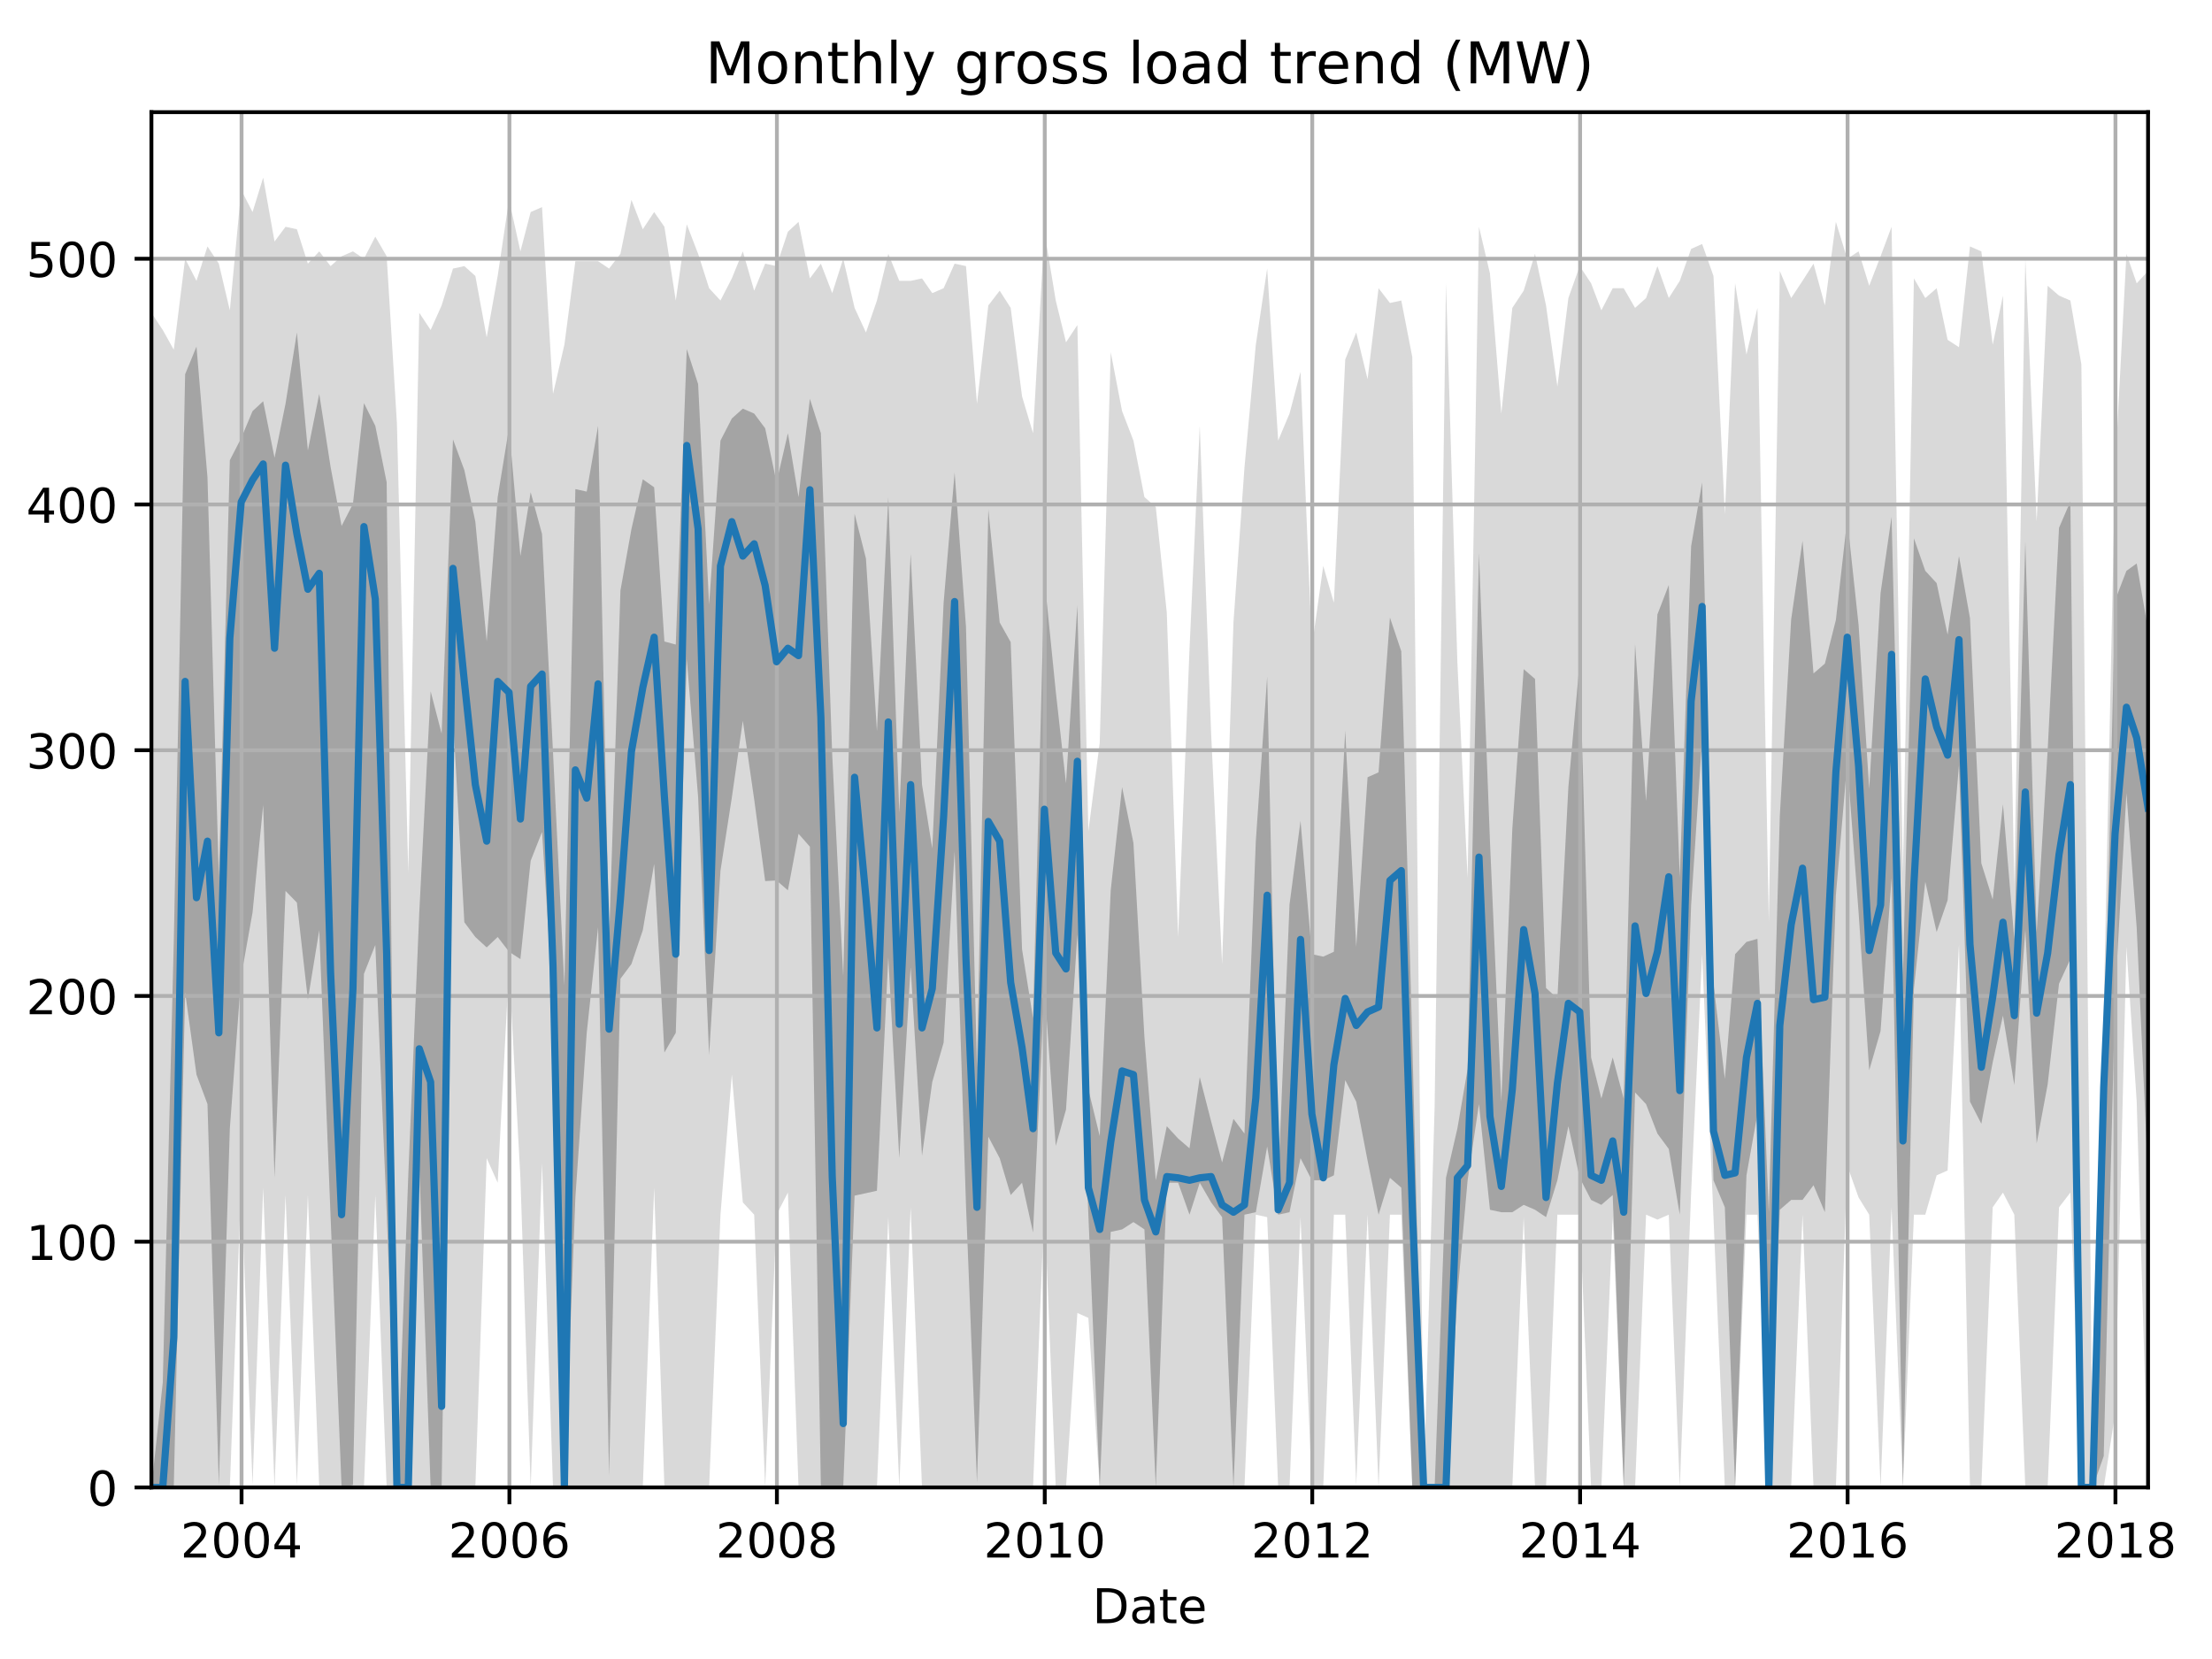 <?xml version="1.0" encoding="utf-8" standalone="no"?>
<!DOCTYPE svg PUBLIC "-//W3C//DTD SVG 1.1//EN"
  "http://www.w3.org/Graphics/SVG/1.1/DTD/svg11.dtd">
<!-- Created with matplotlib (http://matplotlib.org/) -->
<svg height="345.6pt" version="1.1" viewBox="0 0 460.8 345.6" width="460.8pt" xmlns="http://www.w3.org/2000/svg" xmlns:xlink="http://www.w3.org/1999/xlink">
 <defs>
  <style type="text/css">
*{stroke-linecap:butt;stroke-linejoin:round;}
  </style>
 </defs>
 <g id="figure_1">
  <g id="patch_1">
   <path d="M 0 345.6 
L 460.8 345.6 
L 460.8 0 
L 0 0 
z
" style="fill:none;"/>
  </g>
  <g id="axes_1">
   <g id="patch_2">
    <path d="M 31.543 309.863 
L 447.48 309.863 
L 447.48 23.365 
L 31.543 23.365 
z
" style="fill:none;"/>
   </g>
   <g id="PolyCollection_1">
    <path clip-path="url(#p468e8cf287)" d="M 31.543 65.164 
L 31.543 309.863 
L 33.909 309.863 
L 36.199 309.863 
L 38.566 309.863 
L 40.932 309.863 
L 43.222 309.863 
L 45.588 309.863 
L 47.878 309.863 
L 50.245 246.385 
L 52.611 309.352 
L 54.824 247.409 
L 57.191 309.863 
L 59.481 248.945 
L 61.847 309.352 
L 64.137 248.945 
L 66.503 309.863 
L 68.87 309.863 
L 71.16 309.863 
L 73.526 309.863 
L 75.816 309.863 
L 78.182 248.945 
L 80.549 309.863 
L 82.686 309.863 
L 85.052 309.863 
L 87.342 309.863 
L 89.709 309.863 
L 91.999 309.863 
L 94.365 309.863 
L 96.731 309.863 
L 99.021 309.863 
L 101.387 241.266 
L 103.677 246.385 
L 106.044 201.336 
L 108.41 245.361 
L 110.547 309.863 
L 112.914 242.289 
L 115.204 309.863 
L 117.57 309.863 
L 119.86 309.863 
L 122.226 309.863 
L 124.593 309.863 
L 126.883 309.863 
L 129.249 309.863 
L 131.539 309.863 
L 133.905 309.863 
L 136.271 247.409 
L 138.409 309.863 
L 140.775 309.863 
L 143.065 309.863 
L 145.431 309.863 
L 147.721 309.863 
L 150.088 253.04 
L 152.454 223.86 
L 154.744 250.48 
L 157.11 253.04 
L 159.4 309.863 
L 161.767 253.04 
L 164.133 248.433 
L 166.347 309.863 
L 168.713 309.863 
L 171.003 309.863 
L 173.369 309.863 
L 175.659 309.863 
L 178.025 309.863 
L 180.392 309.863 
L 182.682 309.863 
L 185.048 253.552 
L 187.338 309.863 
L 189.704 251.504 
L 192.071 309.863 
L 194.208 309.863 
L 196.574 309.863 
L 198.864 309.863 
L 201.231 309.863 
L 203.521 309.863 
L 205.887 309.863 
L 208.253 309.863 
L 210.543 309.863 
L 212.91 309.863 
L 215.2 309.863 
L 217.566 250.992 
L 219.932 309.863 
L 222.069 309.863 
L 224.436 273.517 
L 226.726 274.541 
L 229.092 309.863 
L 231.382 309.863 
L 233.748 309.863 
L 236.115 309.863 
L 238.405 309.863 
L 240.771 309.863 
L 243.061 309.863 
L 245.427 309.863 
L 247.794 309.863 
L 249.931 309.863 
L 252.297 309.863 
L 254.587 309.863 
L 256.954 309.863 
L 259.244 309.863 
L 261.61 253.04 
L 263.976 253.552 
L 266.266 309.863 
L 268.632 309.863 
L 270.922 253.552 
L 273.289 309.863 
L 275.655 309.863 
L 277.869 253.04 
L 280.235 253.04 
L 282.525 309.352 
L 284.891 253.04 
L 287.181 309.863 
L 289.548 253.04 
L 291.914 253.04 
L 294.204 309.863 
L 296.57 309.863 
L 298.86 309.863 
L 301.227 309.863 
L 303.593 309.863 
L 305.73 309.863 
L 308.096 309.863 
L 310.386 309.863 
L 312.753 309.863 
L 315.043 309.863 
L 317.409 253.552 
L 319.775 309.863 
L 322.065 309.863 
L 324.432 253.04 
L 326.722 253.04 
L 329.088 253.04 
L 331.454 309.863 
L 333.592 309.863 
L 335.958 253.552 
L 338.248 309.863 
L 340.614 309.863 
L 342.904 253.04 
L 345.27 254.064 
L 347.637 253.04 
L 349.927 309.863 
L 352.293 248.433 
L 354.583 198.776 
L 356.949 253.552 
L 359.316 309.863 
L 361.453 309.863 
L 363.819 253.04 
L 366.109 253.04 
L 368.476 309.863 
L 370.766 309.863 
L 373.132 309.863 
L 375.498 253.04 
L 377.788 309.863 
L 380.155 309.863 
L 382.445 309.863 
L 384.811 242.801 
L 387.177 249.456 
L 389.391 253.04 
L 391.757 309.863 
L 394.047 251.504 
L 396.413 309.863 
L 398.703 253.04 
L 401.07 253.04 
L 403.436 244.849 
L 405.726 243.825 
L 408.092 196.728 
L 410.382 309.863 
L 412.749 309.863 
L 415.115 251.504 
L 417.252 248.433 
L 419.619 253.04 
L 421.909 309.863 
L 424.275 309.863 
L 426.565 309.863 
L 428.931 251.504 
L 431.297 248.433 
L 433.587 309.863 
L 435.954 309.863 
L 438.244 309.863 
L 440.61 294.506 
L 442.976 197.24 
L 445.114 229.491 
L 447.48 309.863 
L 447.48 56.461 
L 447.48 56.461 
L 445.114 59.021 
L 442.976 52.877 
L 440.61 97.927 
L 438.244 210.55 
L 435.954 309.863 
L 433.587 75.914 
L 431.297 62.604 
L 428.931 61.58 
L 426.565 59.533 
L 424.275 108.677 
L 421.909 53.901 
L 419.619 184.442 
L 417.252 61.58 
L 415.115 71.819 
L 412.749 52.366 
L 410.382 51.342 
L 408.092 72.331 
L 405.726 70.795 
L 403.436 60.044 
L 401.07 62.092 
L 398.703 57.997 
L 396.413 181.882 
L 394.047 47.246 
L 391.757 53.389 
L 389.391 59.533 
L 387.177 52.366 
L 384.811 53.901 
L 382.445 46.222 
L 380.155 63.628 
L 377.788 54.925 
L 375.498 58.509 
L 373.132 62.092 
L 370.766 56.461 
L 368.476 192.121 
L 366.109 64.14 
L 363.819 73.866 
L 361.453 59.021 
L 359.316 107.141 
L 356.949 57.485 
L 354.583 50.83 
L 352.293 51.854 
L 349.927 58.509 
L 347.637 62.092 
L 345.27 55.437 
L 342.904 62.092 
L 340.614 64.14 
L 338.248 60.044 
L 335.958 60.044 
L 333.592 64.652 
L 331.454 59.021 
L 329.088 55.437 
L 326.722 62.092 
L 324.432 80.521 
L 322.065 63.628 
L 319.775 52.877 
L 317.409 60.556 
L 315.043 64.14 
L 312.753 86.153 
L 310.386 56.973 
L 308.096 47.246 
L 305.73 182.906 
L 303.593 137.857 
L 301.227 59.021 
L 298.86 230.515 
L 296.57 309.863 
L 294.204 74.378 
L 291.914 62.604 
L 289.548 63.116 
L 287.181 60.044 
L 284.891 78.986 
L 282.525 69.259 
L 280.235 74.89 
L 277.869 125.571 
L 275.655 117.892 
L 273.289 134.785 
L 270.922 77.45 
L 268.632 86.153 
L 266.266 91.784 
L 263.976 55.949 
L 261.61 71.819 
L 259.244 97.415 
L 256.954 129.666 
L 254.587 200.824 
L 252.297 152.703 
L 249.931 88.712 
L 247.794 135.297 
L 245.427 195.192 
L 243.061 127.618 
L 240.771 105.606 
L 238.405 103.558 
L 236.115 91.784 
L 233.748 85.641 
L 231.382 73.354 
L 229.092 154.75 
L 226.726 173.18 
L 224.436 67.723 
L 222.069 71.307 
L 219.932 62.604 
L 217.566 48.27 
L 215.2 90.248 
L 212.91 82.569 
L 210.543 64.14 
L 208.253 60.556 
L 205.887 63.628 
L 203.521 84.105 
L 201.231 55.437 
L 198.864 54.925 
L 196.574 60.044 
L 194.208 61.068 
L 192.071 57.997 
L 189.704 58.509 
L 187.338 58.509 
L 185.048 52.877 
L 182.682 62.604 
L 180.392 69.259 
L 178.025 64.14 
L 175.659 53.901 
L 173.369 61.068 
L 171.003 54.925 
L 168.713 57.997 
L 166.347 46.222 
L 164.133 48.27 
L 161.767 55.437 
L 159.4 54.925 
L 157.11 60.556 
L 154.744 52.366 
L 152.454 57.997 
L 150.088 62.604 
L 147.721 60.044 
L 145.431 52.877 
L 143.065 46.734 
L 140.775 62.604 
L 138.409 47.246 
L 136.271 44.175 
L 133.905 47.758 
L 131.539 41.615 
L 129.249 52.877 
L 126.883 55.949 
L 124.593 54.413 
L 122.226 54.413 
L 119.86 54.413 
L 117.57 71.819 
L 115.204 82.057 
L 112.914 43.151 
L 110.547 44.175 
L 108.41 52.366 
L 106.044 41.615 
L 103.677 57.485 
L 101.387 70.283 
L 99.021 57.485 
L 96.731 55.437 
L 94.365 55.949 
L 91.999 63.628 
L 89.709 68.747 
L 87.342 65.164 
L 85.052 181.882 
L 82.686 88.2 
L 80.549 53.389 
L 78.182 49.294 
L 75.816 53.901 
L 73.526 52.366 
L 71.16 53.389 
L 68.87 55.437 
L 66.503 52.366 
L 64.137 54.925 
L 61.847 47.758 
L 59.481 47.246 
L 57.191 50.318 
L 54.824 37.008 
L 52.611 44.175 
L 50.245 39.567 
L 47.878 64.652 
L 45.588 54.925 
L 43.222 51.342 
L 40.932 58.509 
L 38.566 53.901 
L 36.199 72.843 
L 33.909 68.747 
L 31.543 65.164 
z
" style="fill:#808080;fill-opacity:0.3;"/>
   </g>
   <g id="PolyCollection_2">
    <path clip-path="url(#p468e8cf287)" d="M 31.543 309.863 
L 31.543 309.863 
L 33.909 309.863 
L 36.199 309.863 
L 38.566 206.711 
L 40.932 223.86 
L 43.222 230.003 
L 45.588 309.352 
L 47.878 235.123 
L 50.245 203.383 
L 52.611 190.073 
L 54.824 167.677 
L 57.191 245.361 
L 59.481 185.594 
L 61.847 188.026 
L 64.137 208.247 
L 66.503 193.785 
L 68.87 253.552 
L 71.16 309.863 
L 73.526 309.352 
L 75.816 202.871 
L 78.182 196.856 
L 80.549 252.528 
L 82.686 309.863 
L 85.052 309.863 
L 87.342 242.801 
L 89.709 309.863 
L 91.999 309.863 
L 94.365 149.119 
L 96.731 192.121 
L 99.021 195.192 
L 101.387 197.368 
L 103.677 195.192 
L 106.044 198.264 
L 108.41 199.8 
L 110.547 179.323 
L 112.914 173.308 
L 115.204 209.014 
L 117.57 309.863 
L 119.86 249.456 
L 122.226 215.157 
L 124.593 193.145 
L 126.883 307.432 
L 129.249 203.895 
L 131.539 200.824 
L 133.905 193.785 
L 136.271 179.963 
L 138.409 219.253 
L 140.775 215.157 
L 143.065 137.345 
L 145.431 166.013 
L 147.721 219.765 
L 150.088 181.37 
L 152.454 166.141 
L 154.744 150.143 
L 157.11 166.525 
L 159.4 183.546 
L 161.767 183.418 
L 164.133 185.466 
L 166.347 173.692 
L 168.713 176.379 
L 171.003 309.863 
L 173.369 309.863 
L 175.659 309.863 
L 178.025 249.072 
L 180.392 248.561 
L 182.682 248.049 
L 185.048 199.416 
L 187.338 241.266 
L 189.704 201.464 
L 192.071 240.754 
L 194.208 225.396 
L 196.574 217.205 
L 198.864 177.275 
L 201.231 250.992 
L 203.521 308.84 
L 205.887 236.786 
L 208.253 241.266 
L 210.543 248.945 
L 212.91 246.385 
L 215.2 256.751 
L 217.566 205.559 
L 219.932 238.706 
L 222.069 231.155 
L 224.436 194.681 
L 226.726 253.04 
L 229.092 309.863 
L 231.382 256.623 
L 233.748 256.111 
L 236.115 254.576 
L 238.405 256.111 
L 240.771 309.863 
L 243.061 246.385 
L 245.427 246.385 
L 247.794 253.04 
L 249.931 246.385 
L 252.297 250.48 
L 254.587 253.552 
L 256.954 309.863 
L 259.244 253.04 
L 261.61 252.528 
L 263.976 238.834 
L 266.266 253.04 
L 268.632 252.528 
L 270.922 241.266 
L 273.289 245.873 
L 275.655 245.873 
L 277.869 244.849 
L 280.235 225.012 
L 282.525 229.491 
L 284.891 241.778 
L 287.181 253.04 
L 289.548 245.361 
L 291.914 247.409 
L 294.204 309.863 
L 296.57 309.863 
L 298.86 309.863 
L 301.227 309.863 
L 303.593 269.933 
L 305.73 245.873 
L 308.096 230.003 
L 310.386 252.016 
L 312.753 252.528 
L 315.043 252.528 
L 317.409 250.992 
L 319.775 252.016 
L 322.065 253.552 
L 324.432 245.873 
L 326.722 234.611 
L 329.088 245.361 
L 331.454 249.968 
L 333.592 250.992 
L 335.958 248.945 
L 338.248 309.863 
L 340.614 227.572 
L 342.904 230.003 
L 345.27 236.146 
L 347.637 239.346 
L 349.927 253.04 
L 352.293 188.537 
L 354.583 153.855 
L 356.949 245.873 
L 359.316 251.504 
L 361.453 309.863 
L 363.819 244.849 
L 366.109 232.051 
L 368.476 309.863 
L 370.766 252.016 
L 373.132 249.968 
L 375.498 249.968 
L 377.788 246.897 
L 380.155 252.528 
L 382.445 186.49 
L 384.811 158.846 
L 387.177 190.073 
L 389.391 222.964 
L 391.757 214.774 
L 394.047 182.906 
L 396.413 309.863 
L 398.703 205.943 
L 401.07 183.674 
L 403.436 194.169 
L 405.726 187.514 
L 408.092 159.358 
L 410.382 229.491 
L 412.749 234.099 
L 415.115 221.301 
L 417.252 211.574 
L 419.619 226.036 
L 421.909 193.657 
L 424.275 238.194 
L 426.565 225.908 
L 428.931 204.919 
L 431.297 199.8 
L 433.587 309.863 
L 435.954 309.863 
L 438.244 303.336 
L 440.61 207.479 
L 442.976 165.245 
L 445.114 193.273 
L 447.48 245.361 
L 447.48 131.202 
L 447.48 131.202 
L 445.114 117.38 
L 442.976 118.916 
L 440.61 125.059 
L 438.244 226.42 
L 435.954 309.863 
L 433.587 309.863 
L 431.297 104.454 
L 428.931 109.957 
L 426.565 156.286 
L 424.275 194.169 
L 421.909 112.773 
L 419.619 195.704 
L 417.252 167.549 
L 415.115 187.386 
L 412.749 179.835 
L 410.382 128.77 
L 408.092 115.844 
L 405.726 132.226 
L 403.436 121.475 
L 401.07 118.916 
L 398.703 112.133 
L 396.413 203.255 
L 394.047 107.653 
L 391.757 123.523 
L 389.391 164.349 
L 387.177 130.178 
L 384.811 108.165 
L 382.445 129.154 
L 380.155 138.241 
L 377.788 140.289 
L 375.498 112.645 
L 373.132 129.026 
L 370.766 169.98 
L 368.476 252.528 
L 366.109 195.576 
L 363.819 196.216 
L 361.453 198.776 
L 359.316 224.756 
L 356.949 204.919 
L 354.583 100.486 
L 352.293 113.796 
L 349.927 182.778 
L 347.637 121.859 
L 345.27 128.002 
L 342.904 166.909 
L 340.614 134.145 
L 338.248 228.851 
L 335.958 220.277 
L 333.592 228.851 
L 331.454 220.277 
L 329.088 137.729 
L 326.722 163.965 
L 324.432 207.991 
L 322.065 205.815 
L 319.775 141.44 
L 317.409 139.393 
L 315.043 172.668 
L 312.753 229.491 
L 310.386 175.227 
L 308.096 115.204 
L 305.73 222.708 
L 303.593 235.123 
L 301.227 245.361 
L 298.86 309.863 
L 296.57 309.863 
L 294.204 216.693 
L 291.914 135.681 
L 289.548 128.642 
L 287.181 160.894 
L 284.891 161.917 
L 282.525 197.24 
L 280.235 152.191 
L 277.869 198.264 
L 275.655 199.288 
L 273.289 198.776 
L 270.922 171.004 
L 268.632 188.409 
L 266.266 246.385 
L 263.976 140.928 
L 261.61 175.227 
L 259.244 236.146 
L 256.954 233.075 
L 254.587 242.162 
L 252.297 233.587 
L 249.931 224.372 
L 247.794 239.218 
L 245.427 237.17 
L 243.061 234.611 
L 240.771 245.873 
L 238.405 216.053 
L 236.115 175.611 
L 233.748 163.965 
L 231.382 185.466 
L 229.092 236.658 
L 226.726 226.932 
L 224.436 126.083 
L 222.069 163.197 
L 219.932 144 
L 217.566 120.451 
L 215.2 212.086 
L 212.91 197.752 
L 210.543 133.762 
L 208.253 129.666 
L 205.887 106.118 
L 203.521 222.324 
L 201.231 130.562 
L 198.864 98.439 
L 196.574 125.571 
L 194.208 176.763 
L 192.071 163.453 
L 189.704 115.332 
L 187.338 169.34 
L 185.048 103.558 
L 182.682 152.319 
L 180.392 116.356 
L 178.025 107.013 
L 175.659 203.383 
L 173.369 157.31 
L 171.003 90.248 
L 168.713 83.081 
L 166.347 103.558 
L 164.133 90.248 
L 161.767 100.486 
L 159.4 89.224 
L 157.11 86.153 
L 154.744 85.129 
L 152.454 87.176 
L 150.088 91.784 
L 147.721 125.955 
L 145.431 80.009 
L 143.065 72.715 
L 140.775 134.273 
L 138.409 133.634 
L 136.271 101.51 
L 133.905 99.847 
L 131.539 110.213 
L 129.249 123.011 
L 126.883 195.576 
L 124.593 88.712 
L 122.226 102.406 
L 119.86 101.894 
L 117.57 205.303 
L 115.204 156.798 
L 112.914 111.237 
L 110.547 102.534 
L 108.41 115.844 
L 106.044 89.096 
L 103.677 103.558 
L 101.387 133.634 
L 99.021 108.677 
L 96.731 97.927 
L 94.365 91.528 
L 91.999 152.831 
L 89.709 144 
L 87.342 190.073 
L 85.052 244.849 
L 82.686 309.352 
L 80.549 100.486 
L 78.182 88.712 
L 75.816 83.977 
L 73.526 104.966 
L 71.16 109.573 
L 68.87 97.287 
L 66.503 82.057 
L 64.137 93.831 
L 61.847 69.259 
L 59.481 84.105 
L 57.191 95.367 
L 54.824 83.593 
L 52.611 85.641 
L 50.245 91.272 
L 47.878 95.879 
L 45.588 182.778 
L 43.222 99.463 
L 40.932 72.203 
L 38.566 77.962 
L 36.199 196.344 
L 33.909 287.979 
L 31.543 309.863 
z
" style="fill:#808080;fill-opacity:0.6;"/>
   </g>
   <g id="matplotlib.axis_1">
    <g id="xtick_1">
     <g id="line2d_1">
      <path clip-path="url(#p468e8cf287)" d="M 50.321 309.863 
L 50.321 23.365 
" style="fill:none;stroke:#b0b0b0;stroke-linecap:square;stroke-width:0.8;"/>
     </g>
     <g id="line2d_2">
      <defs>
       <path d="M 0 0 
L 0 3.5 
" id="m9821b27908" style="stroke:#000000;stroke-width:0.8;"/>
      </defs>
      <g>
       <use style="stroke:#000000;stroke-width:0.8;" x="50.321" xlink:href="#m9821b27908" y="309.863"/>
      </g>
     </g>
     <g id="text_1">
      <!-- 2004 -->
      <defs>
       <path d="M 19.188 8.297 
L 53.609 8.297 
L 53.609 0 
L 7.328 0 
L 7.328 8.297 
Q 12.938 14.109 22.625 23.891 
Q 32.328 33.688 34.812 36.531 
Q 39.547 41.844 41.422 45.531 
Q 43.312 49.219 43.312 52.781 
Q 43.312 58.594 39.234 62.25 
Q 35.156 65.922 28.609 65.922 
Q 23.969 65.922 18.812 64.312 
Q 13.672 62.703 7.812 59.422 
L 7.812 69.391 
Q 13.766 71.781 18.938 73 
Q 24.125 74.219 28.422 74.219 
Q 39.75 74.219 46.484 68.547 
Q 53.219 62.891 53.219 53.422 
Q 53.219 48.922 51.531 44.891 
Q 49.859 40.875 45.406 35.406 
Q 44.188 33.984 37.641 27.219 
Q 31.109 20.453 19.188 8.297 
z
" id="DejaVuSans-32"/>
       <path d="M 31.781 66.406 
Q 24.172 66.406 20.328 58.906 
Q 16.5 51.422 16.5 36.375 
Q 16.5 21.391 20.328 13.891 
Q 24.172 6.391 31.781 6.391 
Q 39.453 6.391 43.281 13.891 
Q 47.125 21.391 47.125 36.375 
Q 47.125 51.422 43.281 58.906 
Q 39.453 66.406 31.781 66.406 
z
M 31.781 74.219 
Q 44.047 74.219 50.516 64.516 
Q 56.984 54.828 56.984 36.375 
Q 56.984 17.969 50.516 8.266 
Q 44.047 -1.422 31.781 -1.422 
Q 19.531 -1.422 13.062 8.266 
Q 6.594 17.969 6.594 36.375 
Q 6.594 54.828 13.062 64.516 
Q 19.531 74.219 31.781 74.219 
z
" id="DejaVuSans-30"/>
       <path d="M 37.797 64.312 
L 12.891 25.391 
L 37.797 25.391 
z
M 35.203 72.906 
L 47.609 72.906 
L 47.609 25.391 
L 58.016 25.391 
L 58.016 17.188 
L 47.609 17.188 
L 47.609 0 
L 37.797 0 
L 37.797 17.188 
L 4.891 17.188 
L 4.891 26.703 
z
" id="DejaVuSans-34"/>
      </defs>
      <g transform="translate(37.596 324.462)scale(0.1 -0.1)">
       <use xlink:href="#DejaVuSans-32"/>
       <use x="63.623" xlink:href="#DejaVuSans-30"/>
       <use x="127.246" xlink:href="#DejaVuSans-30"/>
       <use x="190.869" xlink:href="#DejaVuSans-34"/>
      </g>
     </g>
    </g>
    <g id="xtick_2">
     <g id="line2d_3">
      <path clip-path="url(#p468e8cf287)" d="M 106.12 309.863 
L 106.12 23.365 
" style="fill:none;stroke:#b0b0b0;stroke-linecap:square;stroke-width:0.8;"/>
     </g>
     <g id="line2d_4">
      <g>
       <use style="stroke:#000000;stroke-width:0.8;" x="106.12" xlink:href="#m9821b27908" y="309.863"/>
      </g>
     </g>
     <g id="text_2">
      <!-- 2006 -->
      <defs>
       <path d="M 33.016 40.375 
Q 26.375 40.375 22.484 35.828 
Q 18.609 31.297 18.609 23.391 
Q 18.609 15.531 22.484 10.953 
Q 26.375 6.391 33.016 6.391 
Q 39.656 6.391 43.531 10.953 
Q 47.406 15.531 47.406 23.391 
Q 47.406 31.297 43.531 35.828 
Q 39.656 40.375 33.016 40.375 
z
M 52.594 71.297 
L 52.594 62.312 
Q 48.875 64.062 45.094 64.984 
Q 41.312 65.922 37.594 65.922 
Q 27.828 65.922 22.672 59.328 
Q 17.531 52.734 16.797 39.406 
Q 19.672 43.656 24.016 45.922 
Q 28.375 48.188 33.594 48.188 
Q 44.578 48.188 50.953 41.516 
Q 57.328 34.859 57.328 23.391 
Q 57.328 12.156 50.688 5.359 
Q 44.047 -1.422 33.016 -1.422 
Q 20.359 -1.422 13.672 8.266 
Q 6.984 17.969 6.984 36.375 
Q 6.984 53.656 15.188 63.938 
Q 23.391 74.219 37.203 74.219 
Q 40.922 74.219 44.703 73.484 
Q 48.484 72.75 52.594 71.297 
z
" id="DejaVuSans-36"/>
      </defs>
      <g transform="translate(93.395 324.462)scale(0.1 -0.1)">
       <use xlink:href="#DejaVuSans-32"/>
       <use x="63.623" xlink:href="#DejaVuSans-30"/>
       <use x="127.246" xlink:href="#DejaVuSans-30"/>
       <use x="190.869" xlink:href="#DejaVuSans-36"/>
      </g>
     </g>
    </g>
    <g id="xtick_3">
     <g id="line2d_5">
      <path clip-path="url(#p468e8cf287)" d="M 161.843 309.863 
L 161.843 23.365 
" style="fill:none;stroke:#b0b0b0;stroke-linecap:square;stroke-width:0.8;"/>
     </g>
     <g id="line2d_6">
      <g>
       <use style="stroke:#000000;stroke-width:0.8;" x="161.843" xlink:href="#m9821b27908" y="309.863"/>
      </g>
     </g>
     <g id="text_3">
      <!-- 2008 -->
      <defs>
       <path d="M 31.781 34.625 
Q 24.75 34.625 20.719 30.859 
Q 16.703 27.094 16.703 20.516 
Q 16.703 13.922 20.719 10.156 
Q 24.75 6.391 31.781 6.391 
Q 38.812 6.391 42.859 10.172 
Q 46.922 13.969 46.922 20.516 
Q 46.922 27.094 42.891 30.859 
Q 38.875 34.625 31.781 34.625 
z
M 21.922 38.812 
Q 15.578 40.375 12.031 44.719 
Q 8.5 49.078 8.5 55.328 
Q 8.5 64.062 14.719 69.141 
Q 20.953 74.219 31.781 74.219 
Q 42.672 74.219 48.875 69.141 
Q 55.078 64.062 55.078 55.328 
Q 55.078 49.078 51.531 44.719 
Q 48 40.375 41.703 38.812 
Q 48.828 37.156 52.797 32.312 
Q 56.781 27.484 56.781 20.516 
Q 56.781 9.906 50.312 4.234 
Q 43.844 -1.422 31.781 -1.422 
Q 19.734 -1.422 13.25 4.234 
Q 6.781 9.906 6.781 20.516 
Q 6.781 27.484 10.781 32.312 
Q 14.797 37.156 21.922 38.812 
z
M 18.312 54.391 
Q 18.312 48.734 21.844 45.562 
Q 25.391 42.391 31.781 42.391 
Q 38.141 42.391 41.719 45.562 
Q 45.312 48.734 45.312 54.391 
Q 45.312 60.062 41.719 63.234 
Q 38.141 66.406 31.781 66.406 
Q 25.391 66.406 21.844 63.234 
Q 18.312 60.062 18.312 54.391 
z
" id="DejaVuSans-38"/>
      </defs>
      <g transform="translate(149.118 324.462)scale(0.1 -0.1)">
       <use xlink:href="#DejaVuSans-32"/>
       <use x="63.623" xlink:href="#DejaVuSans-30"/>
       <use x="127.246" xlink:href="#DejaVuSans-30"/>
       <use x="190.869" xlink:href="#DejaVuSans-38"/>
      </g>
     </g>
    </g>
    <g id="xtick_4">
     <g id="line2d_7">
      <path clip-path="url(#p468e8cf287)" d="M 217.642 309.863 
L 217.642 23.365 
" style="fill:none;stroke:#b0b0b0;stroke-linecap:square;stroke-width:0.8;"/>
     </g>
     <g id="line2d_8">
      <g>
       <use style="stroke:#000000;stroke-width:0.8;" x="217.642" xlink:href="#m9821b27908" y="309.863"/>
      </g>
     </g>
     <g id="text_4">
      <!-- 2010 -->
      <defs>
       <path d="M 12.406 8.297 
L 28.516 8.297 
L 28.516 63.922 
L 10.984 60.406 
L 10.984 69.391 
L 28.422 72.906 
L 38.281 72.906 
L 38.281 8.297 
L 54.391 8.297 
L 54.391 0 
L 12.406 0 
z
" id="DejaVuSans-31"/>
      </defs>
      <g transform="translate(204.917 324.462)scale(0.1 -0.1)">
       <use xlink:href="#DejaVuSans-32"/>
       <use x="63.623" xlink:href="#DejaVuSans-30"/>
       <use x="127.246" xlink:href="#DejaVuSans-31"/>
       <use x="190.869" xlink:href="#DejaVuSans-30"/>
      </g>
     </g>
    </g>
    <g id="xtick_5">
     <g id="line2d_9">
      <path clip-path="url(#p468e8cf287)" d="M 273.365 309.863 
L 273.365 23.365 
" style="fill:none;stroke:#b0b0b0;stroke-linecap:square;stroke-width:0.8;"/>
     </g>
     <g id="line2d_10">
      <g>
       <use style="stroke:#000000;stroke-width:0.8;" x="273.365" xlink:href="#m9821b27908" y="309.863"/>
      </g>
     </g>
     <g id="text_5">
      <!-- 2012 -->
      <g transform="translate(260.64 324.462)scale(0.1 -0.1)">
       <use xlink:href="#DejaVuSans-32"/>
       <use x="63.623" xlink:href="#DejaVuSans-30"/>
       <use x="127.246" xlink:href="#DejaVuSans-31"/>
       <use x="190.869" xlink:href="#DejaVuSans-32"/>
      </g>
     </g>
    </g>
    <g id="xtick_6">
     <g id="line2d_11">
      <path clip-path="url(#p468e8cf287)" d="M 329.164 309.863 
L 329.164 23.365 
" style="fill:none;stroke:#b0b0b0;stroke-linecap:square;stroke-width:0.8;"/>
     </g>
     <g id="line2d_12">
      <g>
       <use style="stroke:#000000;stroke-width:0.8;" x="329.164" xlink:href="#m9821b27908" y="309.863"/>
      </g>
     </g>
     <g id="text_6">
      <!-- 2014 -->
      <g transform="translate(316.439 324.462)scale(0.1 -0.1)">
       <use xlink:href="#DejaVuSans-32"/>
       <use x="63.623" xlink:href="#DejaVuSans-30"/>
       <use x="127.246" xlink:href="#DejaVuSans-31"/>
       <use x="190.869" xlink:href="#DejaVuSans-34"/>
      </g>
     </g>
    </g>
    <g id="xtick_7">
     <g id="line2d_13">
      <path clip-path="url(#p468e8cf287)" d="M 384.887 309.863 
L 384.887 23.365 
" style="fill:none;stroke:#b0b0b0;stroke-linecap:square;stroke-width:0.8;"/>
     </g>
     <g id="line2d_14">
      <g>
       <use style="stroke:#000000;stroke-width:0.8;" x="384.887" xlink:href="#m9821b27908" y="309.863"/>
      </g>
     </g>
     <g id="text_7">
      <!-- 2016 -->
      <g transform="translate(372.162 324.462)scale(0.1 -0.1)">
       <use xlink:href="#DejaVuSans-32"/>
       <use x="63.623" xlink:href="#DejaVuSans-30"/>
       <use x="127.246" xlink:href="#DejaVuSans-31"/>
       <use x="190.869" xlink:href="#DejaVuSans-36"/>
      </g>
     </g>
    </g>
    <g id="xtick_8">
     <g id="line2d_15">
      <path clip-path="url(#p468e8cf287)" d="M 440.686 309.863 
L 440.686 23.365 
" style="fill:none;stroke:#b0b0b0;stroke-linecap:square;stroke-width:0.8;"/>
     </g>
     <g id="line2d_16">
      <g>
       <use style="stroke:#000000;stroke-width:0.8;" x="440.686" xlink:href="#m9821b27908" y="309.863"/>
      </g>
     </g>
     <g id="text_8">
      <!-- 2018 -->
      <g transform="translate(427.961 324.462)scale(0.1 -0.1)">
       <use xlink:href="#DejaVuSans-32"/>
       <use x="63.623" xlink:href="#DejaVuSans-30"/>
       <use x="127.246" xlink:href="#DejaVuSans-31"/>
       <use x="190.869" xlink:href="#DejaVuSans-38"/>
      </g>
     </g>
    </g>
    <g id="text_9">
     <!-- Date -->
     <defs>
      <path d="M 19.672 64.797 
L 19.672 8.109 
L 31.594 8.109 
Q 46.688 8.109 53.688 14.938 
Q 60.688 21.781 60.688 36.531 
Q 60.688 51.172 53.688 57.984 
Q 46.688 64.797 31.594 64.797 
z
M 9.812 72.906 
L 30.078 72.906 
Q 51.266 72.906 61.172 64.094 
Q 71.094 55.281 71.094 36.531 
Q 71.094 17.672 61.125 8.828 
Q 51.172 0 30.078 0 
L 9.812 0 
z
" id="DejaVuSans-44"/>
      <path d="M 34.281 27.484 
Q 23.391 27.484 19.188 25 
Q 14.984 22.516 14.984 16.5 
Q 14.984 11.719 18.141 8.906 
Q 21.297 6.109 26.703 6.109 
Q 34.188 6.109 38.703 11.406 
Q 43.219 16.703 43.219 25.484 
L 43.219 27.484 
z
M 52.203 31.203 
L 52.203 0 
L 43.219 0 
L 43.219 8.297 
Q 40.141 3.328 35.547 0.953 
Q 30.953 -1.422 24.312 -1.422 
Q 15.922 -1.422 10.953 3.297 
Q 6 8.016 6 15.922 
Q 6 25.141 12.172 29.828 
Q 18.359 34.516 30.609 34.516 
L 43.219 34.516 
L 43.219 35.406 
Q 43.219 41.609 39.141 45 
Q 35.062 48.391 27.688 48.391 
Q 23 48.391 18.547 47.266 
Q 14.109 46.141 10.016 43.891 
L 10.016 52.203 
Q 14.938 54.109 19.578 55.047 
Q 24.219 56 28.609 56 
Q 40.484 56 46.344 49.844 
Q 52.203 43.703 52.203 31.203 
z
" id="DejaVuSans-61"/>
      <path d="M 18.312 70.219 
L 18.312 54.688 
L 36.812 54.688 
L 36.812 47.703 
L 18.312 47.703 
L 18.312 18.016 
Q 18.312 11.328 20.141 9.422 
Q 21.969 7.516 27.594 7.516 
L 36.812 7.516 
L 36.812 0 
L 27.594 0 
Q 17.188 0 13.234 3.875 
Q 9.281 7.766 9.281 18.016 
L 9.281 47.703 
L 2.688 47.703 
L 2.688 54.688 
L 9.281 54.688 
L 9.281 70.219 
z
" id="DejaVuSans-74"/>
      <path d="M 56.203 29.594 
L 56.203 25.203 
L 14.891 25.203 
Q 15.484 15.922 20.484 11.062 
Q 25.484 6.203 34.422 6.203 
Q 39.594 6.203 44.453 7.469 
Q 49.312 8.734 54.109 11.281 
L 54.109 2.781 
Q 49.266 0.734 44.188 -0.344 
Q 39.109 -1.422 33.891 -1.422 
Q 20.797 -1.422 13.156 6.188 
Q 5.516 13.812 5.516 26.812 
Q 5.516 40.234 12.766 48.109 
Q 20.016 56 32.328 56 
Q 43.359 56 49.781 48.891 
Q 56.203 41.797 56.203 29.594 
z
M 47.219 32.234 
Q 47.125 39.594 43.094 43.984 
Q 39.062 48.391 32.422 48.391 
Q 24.906 48.391 20.391 44.141 
Q 15.875 39.891 15.188 32.172 
z
" id="DejaVuSans-65"/>
     </defs>
     <g transform="translate(227.561 338.14)scale(0.1 -0.1)">
      <use xlink:href="#DejaVuSans-44"/>
      <use x="77.002" xlink:href="#DejaVuSans-61"/>
      <use x="138.281" xlink:href="#DejaVuSans-74"/>
      <use x="177.49" xlink:href="#DejaVuSans-65"/>
     </g>
    </g>
   </g>
   <g id="matplotlib.axis_2">
    <g id="ytick_1">
     <g id="line2d_17">
      <path clip-path="url(#p468e8cf287)" d="M 31.543 309.863 
L 447.48 309.863 
" style="fill:none;stroke:#b0b0b0;stroke-linecap:square;stroke-width:0.8;"/>
     </g>
     <g id="line2d_18">
      <defs>
       <path d="M 0 0 
L -3.5 0 
" id="m892f69c3c9" style="stroke:#000000;stroke-width:0.8;"/>
      </defs>
      <g>
       <use style="stroke:#000000;stroke-width:0.8;" x="31.543" xlink:href="#m892f69c3c9" y="309.863"/>
      </g>
     </g>
     <g id="text_10">
      <!-- 0 -->
      <g transform="translate(18.18 313.663)scale(0.1 -0.1)">
       <use xlink:href="#DejaVuSans-30"/>
      </g>
     </g>
    </g>
    <g id="ytick_2">
     <g id="line2d_19">
      <path clip-path="url(#p468e8cf287)" d="M 31.543 258.671 
L 447.48 258.671 
" style="fill:none;stroke:#b0b0b0;stroke-linecap:square;stroke-width:0.8;"/>
     </g>
     <g id="line2d_20">
      <g>
       <use style="stroke:#000000;stroke-width:0.8;" x="31.543" xlink:href="#m892f69c3c9" y="258.671"/>
      </g>
     </g>
     <g id="text_11">
      <!-- 100 -->
      <g transform="translate(5.455 262.47)scale(0.1 -0.1)">
       <use xlink:href="#DejaVuSans-31"/>
       <use x="63.623" xlink:href="#DejaVuSans-30"/>
       <use x="127.246" xlink:href="#DejaVuSans-30"/>
      </g>
     </g>
    </g>
    <g id="ytick_3">
     <g id="line2d_21">
      <path clip-path="url(#p468e8cf287)" d="M 31.543 207.479 
L 447.48 207.479 
" style="fill:none;stroke:#b0b0b0;stroke-linecap:square;stroke-width:0.8;"/>
     </g>
     <g id="line2d_22">
      <g>
       <use style="stroke:#000000;stroke-width:0.8;" x="31.543" xlink:href="#m892f69c3c9" y="207.479"/>
      </g>
     </g>
     <g id="text_12">
      <!-- 200 -->
      <g transform="translate(5.455 211.278)scale(0.1 -0.1)">
       <use xlink:href="#DejaVuSans-32"/>
       <use x="63.623" xlink:href="#DejaVuSans-30"/>
       <use x="127.246" xlink:href="#DejaVuSans-30"/>
      </g>
     </g>
    </g>
    <g id="ytick_4">
     <g id="line2d_23">
      <path clip-path="url(#p468e8cf287)" d="M 31.543 156.286 
L 447.48 156.286 
" style="fill:none;stroke:#b0b0b0;stroke-linecap:square;stroke-width:0.8;"/>
     </g>
     <g id="line2d_24">
      <g>
       <use style="stroke:#000000;stroke-width:0.8;" x="31.543" xlink:href="#m892f69c3c9" y="156.286"/>
      </g>
     </g>
     <g id="text_13">
      <!-- 300 -->
      <defs>
       <path d="M 40.578 39.312 
Q 47.656 37.797 51.625 33 
Q 55.609 28.219 55.609 21.188 
Q 55.609 10.406 48.188 4.484 
Q 40.766 -1.422 27.094 -1.422 
Q 22.516 -1.422 17.656 -0.516 
Q 12.797 0.391 7.625 2.203 
L 7.625 11.719 
Q 11.719 9.328 16.594 8.109 
Q 21.484 6.891 26.812 6.891 
Q 36.078 6.891 40.938 10.547 
Q 45.797 14.203 45.797 21.188 
Q 45.797 27.641 41.281 31.266 
Q 36.766 34.906 28.719 34.906 
L 20.219 34.906 
L 20.219 43.016 
L 29.109 43.016 
Q 36.375 43.016 40.234 45.922 
Q 44.094 48.828 44.094 54.297 
Q 44.094 59.906 40.109 62.906 
Q 36.141 65.922 28.719 65.922 
Q 24.656 65.922 20.016 65.031 
Q 15.375 64.156 9.812 62.312 
L 9.812 71.094 
Q 15.438 72.656 20.344 73.438 
Q 25.25 74.219 29.594 74.219 
Q 40.828 74.219 47.359 69.109 
Q 53.906 64.016 53.906 55.328 
Q 53.906 49.266 50.438 45.094 
Q 46.969 40.922 40.578 39.312 
z
" id="DejaVuSans-33"/>
      </defs>
      <g transform="translate(5.455 160.085)scale(0.1 -0.1)">
       <use xlink:href="#DejaVuSans-33"/>
       <use x="63.623" xlink:href="#DejaVuSans-30"/>
       <use x="127.246" xlink:href="#DejaVuSans-30"/>
      </g>
     </g>
    </g>
    <g id="ytick_5">
     <g id="line2d_25">
      <path clip-path="url(#p468e8cf287)" d="M 31.543 105.094 
L 447.48 105.094 
" style="fill:none;stroke:#b0b0b0;stroke-linecap:square;stroke-width:0.8;"/>
     </g>
     <g id="line2d_26">
      <g>
       <use style="stroke:#000000;stroke-width:0.8;" x="31.543" xlink:href="#m892f69c3c9" y="105.094"/>
      </g>
     </g>
     <g id="text_14">
      <!-- 400 -->
      <g transform="translate(5.455 108.893)scale(0.1 -0.1)">
       <use xlink:href="#DejaVuSans-34"/>
       <use x="63.623" xlink:href="#DejaVuSans-30"/>
       <use x="127.246" xlink:href="#DejaVuSans-30"/>
      </g>
     </g>
    </g>
    <g id="ytick_6">
     <g id="line2d_27">
      <path clip-path="url(#p468e8cf287)" d="M 31.543 53.901 
L 447.48 53.901 
" style="fill:none;stroke:#b0b0b0;stroke-linecap:square;stroke-width:0.8;"/>
     </g>
     <g id="line2d_28">
      <g>
       <use style="stroke:#000000;stroke-width:0.8;" x="31.543" xlink:href="#m892f69c3c9" y="53.901"/>
      </g>
     </g>
     <g id="text_15">
      <!-- 500 -->
      <defs>
       <path d="M 10.797 72.906 
L 49.516 72.906 
L 49.516 64.594 
L 19.828 64.594 
L 19.828 46.734 
Q 21.969 47.469 24.109 47.828 
Q 26.266 48.188 28.422 48.188 
Q 40.625 48.188 47.75 41.5 
Q 54.891 34.812 54.891 23.391 
Q 54.891 11.625 47.562 5.094 
Q 40.234 -1.422 26.906 -1.422 
Q 22.312 -1.422 17.547 -0.641 
Q 12.797 0.141 7.719 1.703 
L 7.719 11.625 
Q 12.109 9.234 16.797 8.062 
Q 21.484 6.891 26.703 6.891 
Q 35.156 6.891 40.078 11.328 
Q 45.016 15.766 45.016 23.391 
Q 45.016 31 40.078 35.438 
Q 35.156 39.891 26.703 39.891 
Q 22.75 39.891 18.812 39.016 
Q 14.891 38.141 10.797 36.281 
z
" id="DejaVuSans-35"/>
      </defs>
      <g transform="translate(5.455 57.701)scale(0.1 -0.1)">
       <use xlink:href="#DejaVuSans-35"/>
       <use x="63.623" xlink:href="#DejaVuSans-30"/>
       <use x="127.246" xlink:href="#DejaVuSans-30"/>
      </g>
     </g>
    </g>
   </g>
   <g id="line2d_29">
    <path clip-path="url(#p468e8cf287)" d="M 31.543 309.863 
L 33.909 309.863 
L 36.199 278.636 
L 38.566 141.952 
L 40.932 187.002 
L 43.222 175.227 
L 45.588 215.157 
L 47.878 132.994 
L 50.245 104.582 
L 52.611 99.975 
L 54.824 96.647 
L 57.191 135.041 
L 59.481 96.903 
L 61.847 111.237 
L 64.137 122.755 
L 66.503 119.428 
L 68.87 202.615 
L 71.16 253.04 
L 73.526 205.943 
L 75.816 109.701 
L 78.182 124.803 
L 80.549 198.776 
L 82.686 309.863 
L 85.052 309.863 
L 87.342 218.485 
L 89.709 225.396 
L 91.999 292.97 
L 94.365 118.404 
L 96.731 141.952 
L 99.021 163.453 
L 101.387 175.227 
L 103.677 141.952 
L 106.044 144.256 
L 108.41 170.62 
L 110.547 142.976 
L 112.914 140.417 
L 115.204 201.336 
L 117.57 309.863 
L 119.86 160.382 
L 122.226 166.269 
L 124.593 142.464 
L 126.883 214.39 
L 129.249 187.258 
L 131.539 156.542 
L 133.905 143.232 
L 136.271 132.738 
L 138.409 166.013 
L 140.775 198.776 
L 143.065 92.808 
L 145.431 110.213 
L 147.721 198.008 
L 150.088 117.892 
L 152.454 108.677 
L 154.744 115.844 
L 157.11 113.285 
L 159.4 121.987 
L 161.767 137.857 
L 164.133 135.041 
L 166.347 136.577 
L 168.713 102.022 
L 171.003 149.375 
L 173.369 245.105 
L 175.659 296.553 
L 178.025 161.917 
L 180.392 187.002 
L 182.682 214.134 
L 185.048 150.399 
L 187.338 213.366 
L 189.704 163.453 
L 192.071 214.134 
L 194.208 205.943 
L 196.574 170.108 
L 198.864 125.315 
L 201.231 199.8 
L 203.521 251.504 
L 205.887 171.132 
L 208.253 175.227 
L 210.543 204.663 
L 212.91 218.229 
L 215.2 235.123 
L 217.566 168.572 
L 219.932 198.52 
L 222.069 201.847 
L 224.436 158.59 
L 226.726 247.409 
L 229.092 256.111 
L 231.382 237.938 
L 233.748 223.092 
L 236.115 223.86 
L 238.405 249.968 
L 240.771 256.623 
L 243.061 245.105 
L 245.427 245.361 
L 247.794 245.873 
L 249.931 245.361 
L 252.297 245.105 
L 254.587 250.992 
L 256.954 252.528 
L 259.244 250.992 
L 261.61 228.723 
L 263.976 186.49 
L 266.266 252.016 
L 268.632 246.385 
L 270.922 195.704 
L 273.289 232.051 
L 275.655 245.361 
L 277.869 221.813 
L 280.235 207.991 
L 282.525 213.622 
L 284.891 210.806 
L 287.181 209.782 
L 289.548 183.418 
L 291.914 181.37 
L 294.204 251.504 
L 296.57 309.863 
L 301.227 309.863 
L 303.593 245.361 
L 305.73 242.801 
L 308.096 178.555 
L 310.386 232.563 
L 312.753 247.153 
L 315.043 226.932 
L 317.409 193.657 
L 319.775 206.967 
L 322.065 249.456 
L 324.432 225.652 
L 326.722 209.014 
L 329.088 210.806 
L 331.454 244.849 
L 333.592 245.873 
L 335.958 237.682 
L 338.248 252.528 
L 340.614 192.889 
L 342.904 206.967 
L 345.27 198.264 
L 347.637 182.65 
L 349.927 227.188 
L 352.293 146.048 
L 354.583 126.339 
L 356.949 235.634 
L 359.316 244.849 
L 361.453 244.337 
L 363.819 220.277 
L 366.109 209.014 
L 368.476 309.863 
L 370.766 213.622 
L 373.132 192.633 
L 375.498 180.859 
L 377.788 208.247 
L 380.155 207.735 
L 382.445 160.894 
L 384.811 132.738 
L 387.177 159.614 
L 389.391 198.008 
L 391.757 188.537 
L 394.047 136.321 
L 396.413 237.682 
L 398.703 184.186 
L 401.07 141.44 
L 403.436 151.423 
L 405.726 157.31 
L 408.092 133.25 
L 410.382 196.728 
L 412.749 222.324 
L 415.115 207.735 
L 417.252 192.121 
L 419.619 211.574 
L 421.909 164.989 
L 424.275 211.062 
L 426.565 198.52 
L 428.931 178.043 
L 431.297 163.453 
L 433.587 309.863 
L 435.954 309.863 
L 438.244 226.42 
L 440.61 173.692 
L 442.976 147.328 
L 445.114 153.727 
L 447.48 168.316 
L 447.48 168.316 
" style="fill:none;stroke:#1f77b4;stroke-linecap:square;stroke-width:1.5;"/>
   </g>
   <g id="patch_3">
    <path d="M 31.543 309.863 
L 31.543 23.365 
" style="fill:none;stroke:#000000;stroke-linecap:square;stroke-linejoin:miter;stroke-width:0.8;"/>
   </g>
   <g id="patch_4">
    <path d="M 447.48 309.863 
L 447.48 23.365 
" style="fill:none;stroke:#000000;stroke-linecap:square;stroke-linejoin:miter;stroke-width:0.8;"/>
   </g>
   <g id="patch_5">
    <path d="M 31.543 309.863 
L 447.48 309.863 
" style="fill:none;stroke:#000000;stroke-linecap:square;stroke-linejoin:miter;stroke-width:0.8;"/>
   </g>
   <g id="patch_6">
    <path d="M 31.543 23.365 
L 447.48 23.365 
" style="fill:none;stroke:#000000;stroke-linecap:square;stroke-linejoin:miter;stroke-width:0.8;"/>
   </g>
   <g id="text_16">
    <!-- Monthly gross load trend (MW) -->
    <defs>
     <path d="M 9.812 72.906 
L 24.516 72.906 
L 43.109 23.297 
L 61.812 72.906 
L 76.516 72.906 
L 76.516 0 
L 66.891 0 
L 66.891 64.016 
L 48.094 14.016 
L 38.188 14.016 
L 19.391 64.016 
L 19.391 0 
L 9.812 0 
z
" id="DejaVuSans-4d"/>
     <path d="M 30.609 48.391 
Q 23.391 48.391 19.188 42.75 
Q 14.984 37.109 14.984 27.297 
Q 14.984 17.484 19.156 11.844 
Q 23.344 6.203 30.609 6.203 
Q 37.797 6.203 41.984 11.859 
Q 46.188 17.531 46.188 27.297 
Q 46.188 37.016 41.984 42.703 
Q 37.797 48.391 30.609 48.391 
z
M 30.609 56 
Q 42.328 56 49.016 48.375 
Q 55.719 40.766 55.719 27.297 
Q 55.719 13.875 49.016 6.219 
Q 42.328 -1.422 30.609 -1.422 
Q 18.844 -1.422 12.172 6.219 
Q 5.516 13.875 5.516 27.297 
Q 5.516 40.766 12.172 48.375 
Q 18.844 56 30.609 56 
z
" id="DejaVuSans-6f"/>
     <path d="M 54.891 33.016 
L 54.891 0 
L 45.906 0 
L 45.906 32.719 
Q 45.906 40.484 42.875 44.328 
Q 39.844 48.188 33.797 48.188 
Q 26.516 48.188 22.312 43.547 
Q 18.109 38.922 18.109 30.906 
L 18.109 0 
L 9.078 0 
L 9.078 54.688 
L 18.109 54.688 
L 18.109 46.188 
Q 21.344 51.125 25.703 53.562 
Q 30.078 56 35.797 56 
Q 45.219 56 50.047 50.172 
Q 54.891 44.344 54.891 33.016 
z
" id="DejaVuSans-6e"/>
     <path d="M 54.891 33.016 
L 54.891 0 
L 45.906 0 
L 45.906 32.719 
Q 45.906 40.484 42.875 44.328 
Q 39.844 48.188 33.797 48.188 
Q 26.516 48.188 22.312 43.547 
Q 18.109 38.922 18.109 30.906 
L 18.109 0 
L 9.078 0 
L 9.078 75.984 
L 18.109 75.984 
L 18.109 46.188 
Q 21.344 51.125 25.703 53.562 
Q 30.078 56 35.797 56 
Q 45.219 56 50.047 50.172 
Q 54.891 44.344 54.891 33.016 
z
" id="DejaVuSans-68"/>
     <path d="M 9.422 75.984 
L 18.406 75.984 
L 18.406 0 
L 9.422 0 
z
" id="DejaVuSans-6c"/>
     <path d="M 32.172 -5.078 
Q 28.375 -14.844 24.75 -17.812 
Q 21.141 -20.797 15.094 -20.797 
L 7.906 -20.797 
L 7.906 -13.281 
L 13.188 -13.281 
Q 16.891 -13.281 18.938 -11.516 
Q 21 -9.766 23.484 -3.219 
L 25.094 0.875 
L 2.984 54.688 
L 12.5 54.688 
L 29.594 11.922 
L 46.688 54.688 
L 56.203 54.688 
z
" id="DejaVuSans-79"/>
     <path id="DejaVuSans-20"/>
     <path d="M 45.406 27.984 
Q 45.406 37.75 41.375 43.109 
Q 37.359 48.484 30.078 48.484 
Q 22.859 48.484 18.828 43.109 
Q 14.797 37.75 14.797 27.984 
Q 14.797 18.266 18.828 12.891 
Q 22.859 7.516 30.078 7.516 
Q 37.359 7.516 41.375 12.891 
Q 45.406 18.266 45.406 27.984 
z
M 54.391 6.781 
Q 54.391 -7.172 48.188 -13.984 
Q 42 -20.797 29.203 -20.797 
Q 24.469 -20.797 20.266 -20.094 
Q 16.062 -19.391 12.109 -17.922 
L 12.109 -9.188 
Q 16.062 -11.328 19.922 -12.344 
Q 23.781 -13.375 27.781 -13.375 
Q 36.625 -13.375 41.016 -8.766 
Q 45.406 -4.156 45.406 5.172 
L 45.406 9.625 
Q 42.625 4.781 38.281 2.391 
Q 33.938 0 27.875 0 
Q 17.828 0 11.672 7.656 
Q 5.516 15.328 5.516 27.984 
Q 5.516 40.672 11.672 48.328 
Q 17.828 56 27.875 56 
Q 33.938 56 38.281 53.609 
Q 42.625 51.219 45.406 46.391 
L 45.406 54.688 
L 54.391 54.688 
z
" id="DejaVuSans-67"/>
     <path d="M 41.109 46.297 
Q 39.594 47.172 37.812 47.578 
Q 36.031 48 33.891 48 
Q 26.266 48 22.188 43.047 
Q 18.109 38.094 18.109 28.812 
L 18.109 0 
L 9.078 0 
L 9.078 54.688 
L 18.109 54.688 
L 18.109 46.188 
Q 20.953 51.172 25.484 53.578 
Q 30.031 56 36.531 56 
Q 37.453 56 38.578 55.875 
Q 39.703 55.766 41.062 55.516 
z
" id="DejaVuSans-72"/>
     <path d="M 44.281 53.078 
L 44.281 44.578 
Q 40.484 46.531 36.375 47.5 
Q 32.281 48.484 27.875 48.484 
Q 21.188 48.484 17.844 46.438 
Q 14.5 44.391 14.5 40.281 
Q 14.5 37.156 16.891 35.375 
Q 19.281 33.594 26.516 31.984 
L 29.594 31.297 
Q 39.156 29.25 43.188 25.516 
Q 47.219 21.781 47.219 15.094 
Q 47.219 7.469 41.188 3.016 
Q 35.156 -1.422 24.609 -1.422 
Q 20.219 -1.422 15.453 -0.562 
Q 10.688 0.297 5.422 2 
L 5.422 11.281 
Q 10.406 8.688 15.234 7.391 
Q 20.062 6.109 24.812 6.109 
Q 31.156 6.109 34.562 8.281 
Q 37.984 10.453 37.984 14.406 
Q 37.984 18.062 35.516 20.016 
Q 33.062 21.969 24.703 23.781 
L 21.578 24.516 
Q 13.234 26.266 9.516 29.906 
Q 5.812 33.547 5.812 39.891 
Q 5.812 47.609 11.281 51.797 
Q 16.75 56 26.812 56 
Q 31.781 56 36.172 55.266 
Q 40.578 54.547 44.281 53.078 
z
" id="DejaVuSans-73"/>
     <path d="M 45.406 46.391 
L 45.406 75.984 
L 54.391 75.984 
L 54.391 0 
L 45.406 0 
L 45.406 8.203 
Q 42.578 3.328 38.25 0.953 
Q 33.938 -1.422 27.875 -1.422 
Q 17.969 -1.422 11.734 6.484 
Q 5.516 14.406 5.516 27.297 
Q 5.516 40.188 11.734 48.094 
Q 17.969 56 27.875 56 
Q 33.938 56 38.25 53.625 
Q 42.578 51.266 45.406 46.391 
z
M 14.797 27.297 
Q 14.797 17.391 18.875 11.75 
Q 22.953 6.109 30.078 6.109 
Q 37.203 6.109 41.297 11.75 
Q 45.406 17.391 45.406 27.297 
Q 45.406 37.203 41.297 42.844 
Q 37.203 48.484 30.078 48.484 
Q 22.953 48.484 18.875 42.844 
Q 14.797 37.203 14.797 27.297 
z
" id="DejaVuSans-64"/>
     <path d="M 31 75.875 
Q 24.469 64.656 21.281 53.656 
Q 18.109 42.672 18.109 31.391 
Q 18.109 20.125 21.312 9.062 
Q 24.516 -2 31 -13.188 
L 23.188 -13.188 
Q 15.875 -1.703 12.234 9.375 
Q 8.594 20.453 8.594 31.391 
Q 8.594 42.281 12.203 53.312 
Q 15.828 64.359 23.188 75.875 
z
" id="DejaVuSans-28"/>
     <path d="M 3.328 72.906 
L 13.281 72.906 
L 28.609 11.281 
L 43.891 72.906 
L 54.984 72.906 
L 70.312 11.281 
L 85.594 72.906 
L 95.609 72.906 
L 77.297 0 
L 64.891 0 
L 49.516 63.281 
L 33.984 0 
L 21.578 0 
z
" id="DejaVuSans-57"/>
     <path d="M 8.016 75.875 
L 15.828 75.875 
Q 23.141 64.359 26.781 53.312 
Q 30.422 42.281 30.422 31.391 
Q 30.422 20.453 26.781 9.375 
Q 23.141 -1.703 15.828 -13.188 
L 8.016 -13.188 
Q 14.5 -2 17.703 9.062 
Q 20.906 20.125 20.906 31.391 
Q 20.906 42.672 17.703 53.656 
Q 14.5 64.656 8.016 75.875 
z
" id="DejaVuSans-29"/>
    </defs>
    <g transform="translate(146.929 17.365)scale(0.12 -0.12)">
     <use xlink:href="#DejaVuSans-4d"/>
     <use x="86.279" xlink:href="#DejaVuSans-6f"/>
     <use x="147.461" xlink:href="#DejaVuSans-6e"/>
     <use x="210.84" xlink:href="#DejaVuSans-74"/>
     <use x="250.049" xlink:href="#DejaVuSans-68"/>
     <use x="313.428" xlink:href="#DejaVuSans-6c"/>
     <use x="341.211" xlink:href="#DejaVuSans-79"/>
     <use x="400.391" xlink:href="#DejaVuSans-20"/>
     <use x="432.178" xlink:href="#DejaVuSans-67"/>
     <use x="495.654" xlink:href="#DejaVuSans-72"/>
     <use x="536.736" xlink:href="#DejaVuSans-6f"/>
     <use x="597.918" xlink:href="#DejaVuSans-73"/>
     <use x="650.018" xlink:href="#DejaVuSans-73"/>
     <use x="702.117" xlink:href="#DejaVuSans-20"/>
     <use x="733.904" xlink:href="#DejaVuSans-6c"/>
     <use x="761.688" xlink:href="#DejaVuSans-6f"/>
     <use x="822.869" xlink:href="#DejaVuSans-61"/>
     <use x="884.148" xlink:href="#DejaVuSans-64"/>
     <use x="947.625" xlink:href="#DejaVuSans-20"/>
     <use x="979.412" xlink:href="#DejaVuSans-74"/>
     <use x="1018.621" xlink:href="#DejaVuSans-72"/>
     <use x="1059.703" xlink:href="#DejaVuSans-65"/>
     <use x="1121.227" xlink:href="#DejaVuSans-6e"/>
     <use x="1184.605" xlink:href="#DejaVuSans-64"/>
     <use x="1248.082" xlink:href="#DejaVuSans-20"/>
     <use x="1279.869" xlink:href="#DejaVuSans-28"/>
     <use x="1318.883" xlink:href="#DejaVuSans-4d"/>
     <use x="1405.162" xlink:href="#DejaVuSans-57"/>
     <use x="1504.039" xlink:href="#DejaVuSans-29"/>
    </g>
   </g>
  </g>
 </g>
 <defs>
  <clipPath id="p468e8cf287">
   <rect height="286.498" width="415.937" x="31.543" y="23.365"/>
  </clipPath>
 </defs>
</svg>
